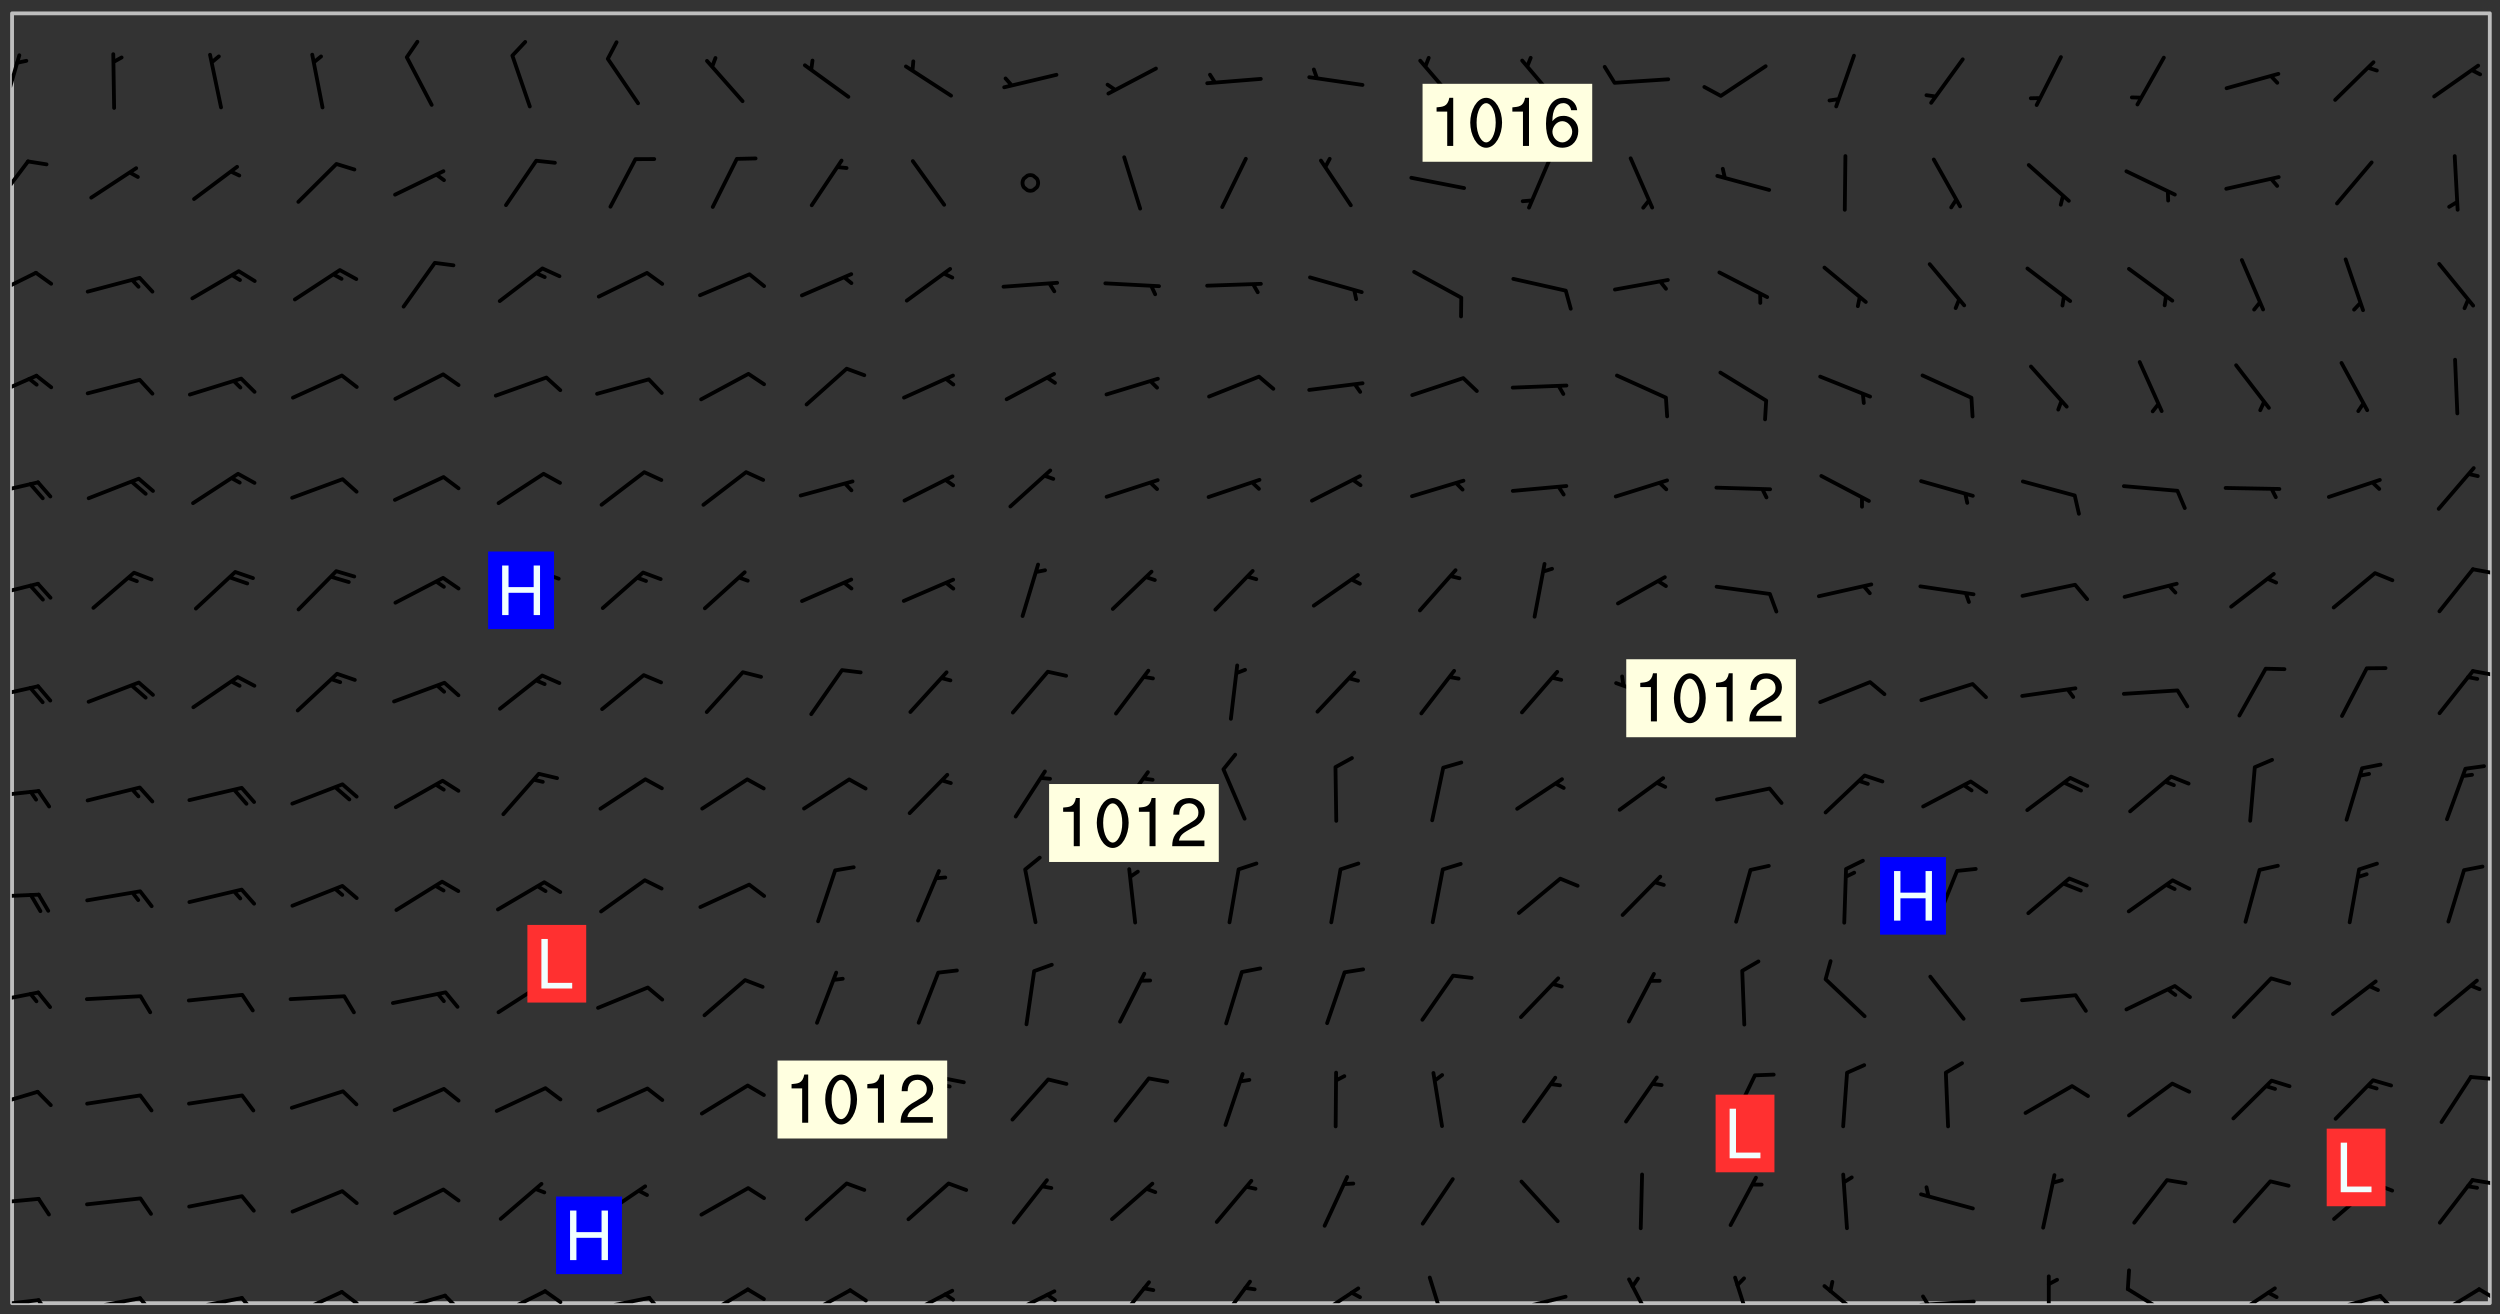 <svg xmlns="http://www.w3.org/2000/svg" role="img" xmlns:xlink="http://www.w3.org/1999/xlink" viewBox="142.45 309.95 326.84 171.84"><rect x="142.45" y="309.95" width="326.84" height="171.84" fill="#333333" stroke="none"/><defs><clipPath id="a"><path d="M144 311.672h324v168.656H144zm0 0"/></clipPath><clipPath id="b"><path d="M144 479h4v1.328h-4zm0 0"/></clipPath><clipPath id="c"><path d="M147 479h3v1.328h-3zm0 0"/></clipPath><clipPath id="d"><path d="M153 479h9v1.328h-9zm0 0"/></clipPath><clipPath id="e"><path d="M160 479h3v1.328h-3zm0 0"/></clipPath><clipPath id="f"><path d="M166 479h9v1.328h-9zm0 0"/></clipPath><clipPath id="g"><path d="M173 479h3v1.328h-3zm0 0"/></clipPath><clipPath id="h"><path d="M180 478h8v2.328h-8zm0 0"/></clipPath><clipPath id="i"><path d="M186 478h4v2.328h-4zm0 0"/></clipPath><clipPath id="j"><path d="M193 479h8v1.328h-8zm0 0"/></clipPath><clipPath id="k"><path d="M200 479h3v1.328h-3zm0 0"/></clipPath><clipPath id="l"><path d="M207 478h7v2.328h-7zm0 0"/></clipPath><clipPath id="m"><path d="M213 478h3v2.328h-3zm0 0"/></clipPath><clipPath id="n"><path d="M220 479h8v1.328h-8zm0 0"/></clipPath><clipPath id="o"><path d="M227 479h3v1.328h-3zm0 0"/></clipPath><clipPath id="p"><path d="M233 478h8v2.328h-8zm0 0"/></clipPath><clipPath id="q"><path d="M239 478h4v2.328h-4zm0 0"/></clipPath><clipPath id="r"><path d="M247 478h7v2.328h-7zm0 0"/></clipPath><clipPath id="s"><path d="M253 478h3v2.328h-3zm0 0"/></clipPath><clipPath id="t"><path d="M260 478h8v2.328h-8zm0 0"/></clipPath><clipPath id="u"><path d="M265 478h3v2.328h-3zm0 0"/></clipPath><clipPath id="v"><path d="M273 478h8v2.328h-8zm0 0"/></clipPath><clipPath id="w"><path d="M279 478h2v2.328h-2zm0 0"/></clipPath><clipPath id="x"><path d="M288 477h5v3.328h-5zm0 0"/></clipPath><clipPath id="y"><path d="M301 477h6v3.328h-6zm0 0"/></clipPath><clipPath id="z"><path d="M313 478h8v2.328h-8zm0 0"/></clipPath><clipPath id="A"><path d="M329 476h3v4.328h-3zm0 0"/></clipPath><clipPath id="B"><path d="M340 479h8v1.328h-8zm0 0"/></clipPath><clipPath id="C"><path d="M355 476h4v4.328h-4zm0 0"/></clipPath><clipPath id="D"><path d="M369 476h3v4.328h-3zm0 0"/></clipPath><clipPath id="E"><path d="M380 477h7v3.328h-7zm0 0"/></clipPath><clipPath id="F"><path d="M393 479h8v1.328h-8zm0 0"/></clipPath><clipPath id="G"><path d="M393 479h2v1.328h-2zm0 0"/></clipPath><clipPath id="H"><path d="M410 476h1v4.328h-1zm0 0"/></clipPath><clipPath id="I"><path d="M420 478h7v2.328h-7zm0 0"/></clipPath><clipPath id="J"><path d="M433 478h8v2.328h-8zm0 0"/></clipPath><clipPath id="K"><path d="M446 479h8v1.328h-8zm0 0"/></clipPath><clipPath id="L"><path d="M453 479h3v1.328h-3zm0 0"/></clipPath><clipPath id="M"><path d="M460 478h7v2.328h-7zm0 0"/></clipPath><clipPath id="N"><path d="M466 478h2v2.328h-2zm0 0"/></clipPath><clipPath id="O"><path d="M144 466h4v2h-4zm0 0"/></clipPath><clipPath id="P"><path d="M465 463h3v2h-3zm0 0"/></clipPath><clipPath id="Q"><path d="M144 452h4v3h-4zm0 0"/></clipPath><clipPath id="R"><path d="M465 450h3v2h-3zm0 0"/></clipPath><clipPath id="S"><path d="M144 439h4v3h-4zm0 0"/></clipPath><clipPath id="T"><path d="M144 426h4v2h-4zm0 0"/></clipPath><clipPath id="U"><path d="M144 413h4v2h-4zm0 0"/></clipPath><clipPath id="V"><path d="M144 399h4v3h-4zm0 0"/></clipPath><clipPath id="W"><path d="M465 397h3v2h-3zm0 0"/></clipPath><clipPath id="X"><path d="M144 386h4v3h-4zm0 0"/></clipPath><clipPath id="Y"><path d="M465 384h3v2h-3zm0 0"/></clipPath><clipPath id="Z"><path d="M144 372h4v3h-4zm0 0"/></clipPath><clipPath id="aa"><path d="M144 358h4v5h-4zm0 0"/></clipPath><clipPath id="ab"><path d="M144 345h4v4h-4zm0 0"/></clipPath><clipPath id="ac"><path d="M144 330h3v7h-3zm0 0"/></clipPath><clipPath id="ad"><path d="M144 316h2v9h-2zm0 0"/></clipPath><g id="ae" clip-path="url(#clip1)"><path fill="#fff" fill-opacity="0" fill-rule="evenodd" d="M0 0h1000v1000H0zm0 0"/><path fill="#d3d3d3" fill-opacity="0" fill-rule="evenodd" d="M162.152 355.867l-.234.293.059.234.117.172.176.234.293.348.113.059.117-.172.059-.234.176-.176.465-.176h.699l.234.293.289.816.059.176.176.23.352.234.699.699.172.176.234.348.234.41.289.582.41.465.23.234.234.176.117.23.176.293.172 1.164v.234l.059.289.059.117.117.117.348.41.117.172.176.176.176.234.117.172.172.352.059.234.234.406.234-.059-.176.176-.059.93h-.582l-.234-.113-.348.113-.117.117-.059.293-.059.176-.117.172-.465.293-.059.234-.059.113v.645l.059.172v.41l.059.059v.406l.059.406.117.176.059.059.23.641-.059.293v.699l-.059.582v.234l-.059.23-.055.352v1.922l.055.117h.426l-.367.117-.023.352.891 1.168 1.742.539 1.34.359v.539l.09.809.535.715 1.52.27.891-.086.09 1.164.535.18 1.16-.18 2.055-.984 1.16-.363 1.879-.176 1.695-.18-.18.719-1.516.086-1.25.09-.805.27-1.074.809.27.719.535.898-.18.625-.266.809.266 1.078.625.898.805.18 1.25-.18-.266.723.098.504.055.293v.172l.059.293v.406l.176.117.352.117h.406l.293-.176.113-.117.059-.117.117-.23.059-.176.352-.465.23-.176.176-.059.176.059.059.176.117.988.055.469.059.172.117.234.176.059.816.059h.289l.117.234.059.406.059.352v1.105l.117.293.117.348.289.699.176.352.582.754.352.176.172.059.469.234.641.465.348.234.293.176.293.055.23.062.816.348.293.176.113.172.352.352.117.176.523.641v.289l.059.352v.348l.059.352.059.289.117.059.172.059h.176l.582.234.176.117.176.289.176.234.113.234.293.23.117.117v.41l.059.055.289.234.234.117.059.117.117.172.059.117.23.234.059.176.234.059.117.059-.117.113-.059.117v.117l-.117.293-.117.289v.582l.176.117.117.059.059.117.117.117.113.059.176.348.059.352.059.406v.176l-.059.176-.117.699v.172l.117.176.293.293h.406l.176.117.117.172.117.293v.234h-.527l-.23-.234h-.234l-.176.059-.059.699.059.348.117.176.176.41.117.23.289.469.176.055h.523l.234.059.758.641.059.293v.234l.059.059.23.348v.352l-.117.172v.293l.293.289.293.176.172.059.293.176.293.117.582.406.289.234.293.176.219.16.016.012.23.176.641.523.176.234.117.176.176.176.113.172v.641l.117.176.469.117.582.117.234.059.23.113.293.117.113.059.586.352.289.172.176.062.176.055.176.059.699.352.289.176.234.055.289.176.234.117.641.406.293.117.172.059.234.059.41.059.23.059.234.117.059.172-.41.176.469.059.059.293.113.234.176.055.234.059.176.059.406.117.641.234.117.172.059.234v.176l-.059.117-.059.406.234.234.117.059.348.117.641.23.176.117.289.117.176.176.234.465.582 1.105.176.176.348.176.176.117.352.117 1.047.523.234.059.465.113.293.059.465.176.758.582.234.234.348.465.176.176.289.234.816.699.293.176.289.289.293.176.293.289.695.641.176.176.293.234.289.234.469.289.641.582.348.234.234.293.348.348.352.465.934.992.348.406.117.176.234.059.113.117.645.176.23.113.234.059.293.176.23.117.934.699.406.406.234.176.406.176.234.117.816.348.348.234.234.117.293.289.23.117.758.352.352.172.23.059.293.117.234.059.871.176h.816l.469.23.172.059.875.699.465.117.293.059.176.059.23.059.469.059.348.059.352.059.406.059h.293l.172.059v.23l.176.176h.293l.348.059.352.059.699.117h.641l.465-.234.293-.176.172-.117.41-.172.289-.176.934-.465.469-.293.523-.293.465-.172.465-.176 1.051-.465.289-.117.41-.117.289-.117.527-.176 1.516-.699.582-.348.289-.059.293-.059.348-.117.875-.23.352-.117h.113l.234-.059.875-.234.234-.059h.812l.352-.059.816-.117.172-.059.352-.055.293-.059.23-.059.816-.176.176-.059h.348l.234-.059.465-.117.758-.172.234-.059h.348l.41-.117.289-.059 1.285-.059h.289l.41-.059.23-.059h.176l.875-.117h.406l.41-.117h.348l.352-.113.871-.059h1.75l1.047.289.41.117.289.117.352.117.289.117 1.051.172.289.059h.293l.293.059.172.059.41.059.172.059.117.059h.117l.117.059.352.059h.113l.41.066 1.922.395 1.926.395 1.52.449 1.695.719 2.145.805 1.605-.719 1.43-.805 1.16-1.078 1.25-.449 3.035-.719 1.875-.359 2.145-1.348 2.234-1.254 2.5-1.258 1.695-.449 1.785-.18 1.16-.27.625.539 1.34-.27.715-.988.984-1.344.445-.18.805-.359 1.875-.539 1.785-.449 1.25-.27 1.16-.09 1.699-.09 1.961-.27 1.25-.09h.539l.625-.09h.891l2.145-.18 2.41-.18 2.59-.09 1.695.18 1.609.09 1.43.359 1.16.719 1.875.988 1.16 1.527.266.715.629.09.355.898.535.539.535 1.527 1.074.359h.535l-.805.535.09 1.707.715 2.695.891.805.895.988.715 1.258 1.785.539 1.52-.18.355 1.344 1.609-.805.98-.539.27.27.316-.215.219-.145.801.449.449-.359h.355l.535-.27.539-.719.535-.27.625-.988 1.16.449.84.371 1.395.617 1.695-.18h1.605l1.785.09.18-1.707.535-1.344.805.27.492.848.402.406-.09.539v.359l.715.449.711-.27h1.43l.359.988.445 1.258.715 1.344 1.25.629 1.695.629.715-.18.18-.539.98-.09.449.359.086 1.258-.266.629-.535.18v.539l.715.984.266.539.984.988.801 1.078-.266.359-.09.898-.625 2.332-.355 2.066-.09 1.793-.18.719-.09.539v1.438l-.98 1.883-.359 1.707-.535.898-.805 1.168-.266.539 2.055 1.254.086.359-.355.539-.09-.18v.809l.09 1.438-.445.715-1.074.094-.266.715.535.898.805.719 1.16.809 1.34.27.445.359-.355.449-1.789-.09-1.25-.449-.715-.719-.625-.09-.176 3.59-.188 1.309h89.359V311.703h-55.27v49.082l.762.125 3.289.543 2.023 2.836v2.754l2.352.332 2.348.332h4.051l-1.379 4.16-2.023.707-2.023.703-.543.344-2.594 1.617-.188.117-2.023-2.078-.73-2.742-2.672-2.078-1.375-3.5-.066-.082-1.957-2.672 2.75-1.418v-49.082H294.422v91.414l.117.031.133.012.074.074.105.047.09.059.086.059.09.059.297.297.059.09.031.117.027.117.016.137-.031.117-.059.09-.059.086-.043.105-.047.102-.027.121v.145l.176.27.148.148.074.086.074.074.043.105.062.09.059.086.043.105.059.09.047.102.043.105.059.086.117.18.074.074.062.086.059.09.043.105.059.09.059.086.062.09.059.09.043.102.117.18.074.074.059.086.074.074.09.059.105.047h.148l.133-.016.133.016.102-.047.074-.074.047-.102-.016-.133v-.148l-.047-.105-.027-.117-.047-.102-.027-.121-.043-.102-.062-.09-.043-.102-.043-.105-.031-.117-.016-.133-.012-.137.086-.059.059-.086.121-.031.043.105.016.133v.117l.059.102.059.09.09.059.148.148.059.09.043.105-.012.102.086.059.105.047.086.059.09.059.074.074-.117.027-.105.047-.086.059-.074.074-.059.09-.062.086-.027.121-.047.102-.043.105-.031.117-.012.133-.016.133v.148l.027.117.047.105.043.102.059.09.074.074.09.059.074.074.09.059.059.09.043.105.047.102.117.031.133.016h.148l.117-.031.105.043.043.105.047.102.027.121L299.5 410l.027.117.031.121.027.117.105.043.102.047.133-.016.148.148.062.086.074.074.07.074.09.062.105.043.102.043.117.031.137.016.117-.031.074-.074.027-.117-.012-.133-.031-.121-.027-.117.043-.105h.117l.09.062.117.027h.148l.133.016h.148l.133.016.133-.016h.148l.133-.016.133-.012.137.012.117-.027.133-.016.191-.059-.059.176-.016.133-.027.121-.016.133-.059.086-.133.016-.105.047-.105.043-.117.031-.117.027-.266.031h-.148l-.133.016-.074.074.059.086.148.148.117.18.074.07.09.062.09.059.086.059.09.059.102.043.105.062.105.043.086.059.105.047.102.043.18.117.059.09-.043.102-.047.105.016.133.223.223.059.09.043.102.031.121.043.102.016.133.031.117.012.137.031.117.148.148.102.043.105.043.117.031.133.016.137.016h.117l.117-.031.09-.059.043-.105.047-.102.043-.105.031-.117.012-.133v-.148l-.012-.133-.016-.133-.031-.117-.043-.105-.047-.105-.043-.102-.043-.105-.016-.133.016-.133.027-.117.031-.117.027-.121.047-.102.09-.059.086-.062.074-.074.09-.059.223-.223.059-.086.074-.074.117-.18.059-.086v-.148l-.074-.074-.102-.047-.105-.043-.102-.043-.059-.09-.047-.105-.027-.117.09-.059.117-.031.102-.043.18-.117.148-.148.012-.133-.012-.105-.09-.059-.133.016h-.148l-.133.016-.133-.016-.121-.031-.086-.059-.074-.074-.059-.09-.062-.086-.117-.18-.059-.086.031-.121.086-.059.121-.031.059-.086v-.121l-.031-.117-.059-.09-.059-.086-.047-.105-.027-.117-.016-.133.059-.09.074-.074.09-.059.117-.18.074-.074.059-.086.148-.148.121-.031.133-.016.133.016.074.074.043.105.016.133-.031.117-.117.031-.133.012-.148.148-.043.105-.047.102-.027.121-.031.117v.148l.031.117.043.105.059.09.074.07.074.074.117.031.121.027.117-.027.133-.016h.117l.09.059.074.074.047.105.059.086.102.047.133.016.105.043.086.059-.012.105-.074.074-.18.117-.059.09-.09.059-.07.074-.074.074-.062.09-.027.117-.016.133.016.133-.016.133v.148l.016.133.027.117.031.121.074.074.09.059.086.059.09.059.117.031v.086l-.102.047-.09.059-.266.031-.117.027h-.148l-.105.043-.102.047-.059.09-.062.234-.012.133-.031.121-.016.133v.293l-.012.133.012.137.016.133.133.016.133.012.121.031.086.059.074.074.047.105.043.102.016.133v.445l-.016.133v.445l.031.266.027.117.016.133.031.117.086.211.031.266v.148l-.031.117-.027.117-.031.121-.027.117-.031.117-.031.121-.012.133-.016.133.09.059.117-.031.102.016.047.105-.031.266v.441l-.043.105-.047.105-.043.102-.043.105-.059.086-.031.121-.043.117-.031.117-.016.133.016.133.059.09.105.047.086.059.059.086-.012.137-.031.117-.043.102v.445l-.016.133v.148l-.031.117-.043.105-.027.117-.047.105-.043.102-.031.121-.027.117-.031.133-.031.117-.027.117-.043.105-.031.117-.031.121-.012.133-.016.133v.297l.027.117v.148l.047.398.027.117.059.09.121.031h.148l.133-.016.059.09v.117l-.059.09-.09.059-.102.043-.105.047-.09.059-.086.059-.137.016-.117-.031-.133-.016-.102.047-.062.086-.012.137-.016.133-.031.117-.027.117-.016.133-.031.121v.297l.016.133.031.117v.148l.012.133v.148l-.027.117-.047.102-.027.121-.031.117-.059.09-.074.074-.102.043-.105.047-.117.027-.121.031-.102-.047.059-.086.105-.047.027-.117.031-.117.027-.121.031-.117v-.148l.016-.133-.031-.117-.043-.105-.105.016-.074.074-.102.043-.09.062-.074.074-.043.102-.016.133-.031.117L304.25 426l-.031.117-.027.117-.031.121-.027.117-.031.117-.043.105-.09.059h-.09l-.117-.031-.031-.086.016-.137-.031-.117v-.148l-.012-.133v-.148l-.062-.234-.027-.121-.043-.102-.047-.105-.059-.086-.059-.09-.043-.105-.062-.086-.148-.148-.07-.074-.105-.047-.105-.043-.102-.043-.297-.297-.09-.074-.086-.059-.105-.043-.09-.062-.086-.059-.105-.043-.09-.059-.086-.062-.074-.07-.105-.047-.086-.059-.105-.043-.09-.062-.102-.043-.105-.043-.086-.059-.105-.047-.105-.043-.102-.047-.09-.059-.102-.043-.105-.043-.09-.062-.117-.027-.133-.016-.133.016H299.75l-.133.016-.117-.031-.09-.059-.074-.074-.09-.059-.102-.047h-.148l-.121-.027-.102-.043-.074-.074-.117-.18-.09-.059-.102-.043-.09-.062-.105-.043-.09-.059-.086-.059-.105-.047-.059-.086-.059-.09-.043-.105-.047-.102-.074-.074-.086-.059-.074-.074-.09-.059-.223-.223-.043-.105-.031-.266.105-.043h.145l.105.043.074.074.09.059.086.059.105.047.09.059.148.148.07.074.148.148.062.086.074.074.086.059.074.074.09.062.09.059.086.059.27.176.102.047.105.043.102.043.047-.074.059-.086.074-.074.07-.074.105.043.074.074.059.09.043.102.047.105.043.105.121.027.117-.027.074-.09.043-.105.059-.09.074-.074.105-.043.117-.027.133.012.09.059.148.148.059.09.043.105.047.102.043.105.043.102.105.047.105.043.133.016.086-.059.059-.09.074-.074.105-.043.117.027.105.047.102.043.105.043.102.047.18.117v.117l-.016.133.016.133.016.137.059.086.102.047.121.027.117.031h.148l.117-.031.059-.09.18-.117.059-.09.074-.074.059-.086.117-.18.18-.117.117.031.09.059.043.074-.016.133v.117l.09.059h.148l.133-.016.133-.012.266-.031.105-.043.117-.031.121-.027.074-.074.07-.074.062-.09-.016-.105-.047-.102-.102-.043-.105-.016-.117.027-.266.031h-.148l-.074-.074-.09-.059-.117-.031-.117-.027-.133-.016h-.148l-.133.016h-.297l-.105-.047-.148-.148-.043-.102-.059-.09.223-.223.086-.059.105-.043.117-.031.133-.016.133.016.137.016.102.043.133-.012.09-.062.102-.043.062-.09-.047-.102-.09-.059-.117-.031-.102-.043-.059-.09-.062-.09v-.117l.016-.133.105-.047.074-.07v-.121l-.09-.059-.031-.117.09-.059.074-.074.043-.105.059-.09.047-.102.016-.133v-.148l-.047-.105-.043-.102-.09-.059-.133-.016-.102-.043-.137-.016-.117-.031h-.445l-.133-.016-.133-.012-.133-.016-.117-.031h-.148l-.133-.016-.133-.012-.266-.031-.121-.043-.086-.059-.074-.074v-.148l.012-.133.105-.047.102-.043.133-.016h.152l.133-.016h.293l.121.031.102.043.09.059.234.062.121-.047.09-.059.102-.043.133-.016.105.043.102.047.133.012.121-.027h.145l.121-.031.117-.027.105-.047.074-.074.086-.059.148-.148.059-.086.047-.105.027-.117.016-.105-.102-.043-.09-.059-.117-.031-.105-.043-.09-.062-.074-.086-.074-.074-.102-.043-.105-.047-.102-.043-.059-.09-.047-.102-.086-.211-.062-.086-.059-.09-.074-.074-.086-.059h-.27l-.117.031-.09.059-.102.043-.133.016-.105-.016-.027-.117-.062-.09-.117-.031-.102-.043-.148-.148-.031-.117-.016-.105.074-.074.18-.117.117-.027.117-.031.137.016.102.043.105.043.102.047.105.043.117.031.133.016.117.027.133.016.105-.016.09-.059-.074-.074-.105-.043-.074-.074-.074-.09-.148-.148-.086-.059-.09-.059-.074-.074-.09-.059-.102-.047-.121-.027-.102-.047-.105-.043-.117-.031-.102-.043-.121-.031h-.148l-.117.031-.105.043-.086.062-.18.117-.086.059-.09.059-.105.047-.086.059-.105.043-.102.043-.105.047-.074.074-.059.09-.059.086-.047.105-.059.086-.074.074-.133-.012-.117-.031h-.117l-.074.074-.09.059-.074.074-.09.059-.086.059-.105.047-.102.043-.137.016-.102-.043-.148-.148-.105-.047h-.086l-.105.047-.102.043-.121.031-.117-.031-.074-.074v-.117l.031-.121.074-.07.059-.09.074-.074.117-.031.105-.043h.293l.133-.016.137-.016.102-.043.09-.059.102-.047.09-.059.133-.012.09.059.133.012.09-.059.086-.059.105-.043.09-.059.086-.062.09-.059.148-.148.059-.086.059-.09.105-.043.133-.016.117.027.121.031.059-.059.059-.09.031-.266.027-.117.105.012.133.016.102-.043.09-.059.059-.09.074-.074.059-.09.047-.102.012-.133-.012-.133-.047-.105-.148-.148-.059-.09-.059-.086-.043-.105v-.445l.016-.133v-.148l.012-.133-.059-.059-.09.059-.102-.043-.18-.117-.086-.059-.062-.09-.059-.09-.074-.074-.086-.059-.121.031-.102.012-.105.047-.086.059-.105.043-.148.148-.09.059-.086.059-.09.062-.105.043-.133.016v-.121l.105-.043.117-.031.074-.07.043-.105v-.148l-.027-.117-.148-.148-.133-.016h-.148l-.117.031-.105.043-.102.043-.09.062-.117.027-.074-.074.012-.133-.043-.102-.043-.105-.09-.059-.117.027-.121.031-.117.031-.102.043-.121.031-.102.043-.105.043-.09.059-.102.016v-.117l.016-.133-.059-.09-.074.043-.148.148-.059.09-.074.074-.047.105-.043.102-.074.074-.059.09-.074.074-.059.086-.074.074-.09.062-.074.07-.074.074-.102.016-.133.016-.105-.043v-.121l.148-.148.043-.102.059-.09.047-.102.043-.105.059-.09.031-.117.043-.102.031-.121.027-.117.047-.105.043-.102.043-.105.074-.07.09-.062.09-.059.102-.043h.297l.266-.031.105-.043-.074-.074-.117-.031-.105-.043-.09-.059-.102-.047-.09-.059-.102-.043-.105-.043-.09-.062-.086-.059-.105-.043-.102-.043-.121-.031-.117-.031-.102-.043L297.5 410.25l-.102-.043-.09-.059-.043-.105-.016-.133.102-.043.133-.016.137.016.133-.016.102-.043.059-.09.016-.105-.09-.059-.074-.074-.102-.043-.09-.059-.148-.148-.043-.105-.016-.133v-.293l-.059-.09-.09-.059-.074-.074-.043-.105-.031-.117-.059-.09-.074-.074-.117-.027-.074-.074-.09-.059-.09-.062-.086-.059-.074-.074-.059-.086-.047-.105-.086-.059-.148-.148-.195-.059-.133.016-.102.043-.074.074-.047.102-.043.105-.059.09-.059.086-.297.297-.09.059h-.086l-.062-.086-.043-.105.031-.117.059-.09.027-.117-.012-.133-.09-.062-.105.047-.117.027-.117.031-.27.176-.102.047-.117.027-.105.047-.09.059-.102.043-.059-.086-.047-.105.016-.133.047-.105.07-.074.074-.07.059-.09v-.148l-.043-.105h-.238l-.102.047-.031.117-.027.117-.031.121-.074.043-.133.016-.074-.047-.043-.102-.043-.105-.047-.102-.043-.105-.121.031-.102.043-.133.016-.117.031-.105.043-.09.059-.102.047-.121.027-.133.016-.102-.043-.059-.09-.047-.105-.043-.102-.043-.105v-.117l.059-.09.086-.059.18-.117.102-.047.105-.043.105-.059.102-.043.09-.062.102-.043.105-.059.102-.047.09-.059.105-.043.102-.043.09-.062.102-.043.137-.016.117.031.102.043.121.031.102.043.105.047.102.043.105.043.102.047.105.043.102.043.105.047.086.059.105.043.117.031.105.043.102.047.09.059.105.043.102.043.105.047.117.027.102.047.121.027h.148l.086-.059.016-.102.059-.09-.027-.117-.074-.074-.117-.18-.074-.074-.09-.074-.18-.117-.086-.059-.105-.043-.102-.047-.27-.176-.059-.09-.074-.074-.059-.09-.043-.102-.031-.117-.016-.137v-.562l-.012-.133-.016-.133-.031-.117-.016-.133-.012-.133-.031-.121-.223-.223-.059-.086-.016-.105.031-.117.133-.016v-91.414H172.992v1.453l-.059.234-.352 1.051-.172.523-.117.348-.176.41-.117.172-.234.293-.23.059h-.352l-.117.059-.23.406v.293l.117.176.23.23.117.234.641.758.293.465.176.234.23.352.234.348.641.816.176.465.172.41.117.695.176.469.117 1.398.059.465v.875l.117 1.047v4.781l-.059.465-.352 1.281-.176.523-.113.41-.352.93L172.934 336l-.234.582-.117.176-.172.348-.176.406-.352.816-.059.293-.113.293-.117.289-.059.176-.117.875-.059.406-.059.117-.059.176-.059.172-.23.527-.117.172v.234l-.117.234-.059.172-.176.586v.289l-.059.176v.293l-.059.113-.059.527v.172l-.055.234v2.621l-.176.816-.117.176-.176.234-.117.172-.113.234-.586.934-.23.289-.293.465-.176.234-.289.352-.352.699-.113.23-.176.41-.176.23-.406.527-.816.699-.293.172-.289.234-.176.117-.176.176-.523.406-.527.176-.172.176-.234.055-.641.176h-.758m12.211 31.023l-1.074.449.359.895 1.25-.715.445-.539-.98-.09"/><path fill="#d3d3d3" fill-opacity="0" fill-rule="evenodd" d="M201.508 416.598h-.895l.449.629.98.359.805-.09.445-.988-.176.09-.715-.355-.895.355m154.621 59.07l-.059-.523v-.293l.113-.293.059-.23.469-.469h.113l.117-.113.117-.059h.176l.234-.059h.348l.234.059.117.059.23.172.059.176.117.582v.293l-.117.176-.172.289-.176.176-.527.523-.23.234-.117.059h-.176l-.117-.059-.406-.293-.176-.117-.117-.059-.059-.113-.055-.117m6.641-10.957l-.059-.172v-1.109l.059-.172.176-.059.172-.059h.176l.234-.059.117.059.059.699-.059.172-.117.176-.117.059-.234.523-.113.059h-.234l-.059-.117m9.613-14.391l-.117-.176v-.699l.293-.875.117-.172.176-.352.113-.23.117-.293.352-.758.117-.23.172-.234h.176l.117-.059h.641l.117.059.234.234.172.113.352.293.117.117.113.176v.113l.117.059.117.117v.699l-.059.176v.23l-.059.176-.348 1.051-.117.23-.117.234-.117.059-.23.234-.641.289h-.875l-.41-.117-.641-.465"/><path fill="none" stroke="#bebebe" stroke-linecap="round" stroke-linejoin="round" stroke-miterlimit="10" stroke-width=".5" d="M467.957 311.695H144.027v168.625h323.93v-168.625"/><g clip-path="url(#a)"><path fill="#fff" fill-opacity="0" fill-rule="evenodd" d="M144 311.672v168.656h324V311.672H144"/></g><g clip-path="url(#b)"><path fill="none" stroke="#000" stroke-linecap="round" stroke-linejoin="round" stroke-miterlimit="10" stroke-width=".5" d="M147.488 479.926l-6.977.809"/></g><g clip-path="url(#c)"><path fill="none" stroke="#000" stroke-linecap="round" stroke-linejoin="round" stroke-miterlimit="10" stroke-width=".5" d="M147.488 479.926l1.395 2.02"/></g><g clip-path="url(#d)"><path fill="none" stroke="#000" stroke-linecap="round" stroke-linejoin="round" stroke-miterlimit="10" stroke-width=".5" d="M160.766 479.676l-6.902 1.309"/></g><g clip-path="url(#e)"><path fill="none" stroke="#000" stroke-linecap="round" stroke-linejoin="round" stroke-miterlimit="10" stroke-width=".5" d="M160.766 479.676l1.535 1.914"/></g><g clip-path="url(#f)"><path fill="none" stroke="#000" stroke-linecap="round" stroke-linejoin="round" stroke-miterlimit="10" stroke-width=".5" d="M174.074 479.645l-6.891 1.371"/></g><g clip-path="url(#g)"><path fill="none" stroke="#000" stroke-linecap="round" stroke-linejoin="round" stroke-miterlimit="10" stroke-width=".5" d="M174.074 479.645l1.555 1.898"/></g><g clip-path="url(#h)"><path fill="none" stroke="#000" stroke-linecap="round" stroke-linejoin="round" stroke-miterlimit="10" stroke-width=".5" d="M187.137 478.855l-6.383 2.945"/></g><g clip-path="url(#i)"><path fill="none" stroke="#000" stroke-linecap="round" stroke-linejoin="round" stroke-miterlimit="10" stroke-width=".5" d="M187.137 478.855l1.953 1.484"/></g><g clip-path="url(#j)"><path fill="none" stroke="#000" stroke-linecap="round" stroke-linejoin="round" stroke-miterlimit="10" stroke-width=".5" d="M200.633 479.336l-6.742 1.984"/></g><g clip-path="url(#k)"><path fill="none" stroke="#000" stroke-linecap="round" stroke-linejoin="round" stroke-miterlimit="10" stroke-width=".5" d="M200.633 479.336l1.715 1.754"/></g><g clip-path="url(#l)"><path fill="none" stroke="#000" stroke-linecap="round" stroke-linejoin="round" stroke-miterlimit="10" stroke-width=".5" d="M213.719 478.758l-6.285 3.141"/></g><g clip-path="url(#m)"><path fill="none" stroke="#000" stroke-linecap="round" stroke-linejoin="round" stroke-miterlimit="10" stroke-width=".5" d="M213.719 478.758l2 1.422"/></g><g clip-path="url(#n)"><path fill="none" stroke="#000" stroke-linecap="round" stroke-linejoin="round" stroke-miterlimit="10" stroke-width=".5" d="M227.332 479.625l-6.883 1.406"/></g><g clip-path="url(#o)"><path fill="none" stroke="#000" stroke-linecap="round" stroke-linejoin="round" stroke-miterlimit="10" stroke-width=".5" d="M227.332 479.625l1.562 1.895"/></g><g clip-path="url(#p)"><path fill="none" stroke="#000" stroke-linecap="round" stroke-linejoin="round" stroke-miterlimit="10" stroke-width=".5" d="M240.219 478.523l-6.027 3.613"/></g><g clip-path="url(#q)"><path fill="none" stroke="#000" stroke-linecap="round" stroke-linejoin="round" stroke-miterlimit="10" stroke-width=".5" d="M240.219 478.523l2.102 1.266"/></g><g clip-path="url(#r)"><path fill="none" stroke="#000" stroke-linecap="round" stroke-linejoin="round" stroke-miterlimit="10" stroke-width=".5" d="M253.598 478.633l-6.152 3.391"/></g><g clip-path="url(#s)"><path fill="none" stroke="#000" stroke-linecap="round" stroke-linejoin="round" stroke-miterlimit="10" stroke-width=".5" d="M253.598 478.633l2.055 1.34"/></g><g clip-path="url(#t)"><path fill="none" stroke="#000" stroke-linecap="round" stroke-linejoin="round" stroke-miterlimit="10" stroke-width=".5" d="M266.945 478.695l-6.219 3.266"/></g><g clip-path="url(#u)"><path fill="none" stroke="#000" stroke-linecap="round" stroke-linejoin="round" stroke-miterlimit="10" stroke-width=".5" d="M266.039 479.172l1.016.691"/></g><g clip-path="url(#v)"><path fill="none" stroke="#000" stroke-linecap="round" stroke-linejoin="round" stroke-miterlimit="10" stroke-width=".5" d="M280.297 478.766l-6.293 3.129"/></g><g clip-path="url(#w)"><path fill="none" stroke="#000" stroke-linecap="round" stroke-linejoin="round" stroke-miterlimit="10" stroke-width=".5" d="M279.383 479.219l.996.715"/></g><g clip-path="url(#x)"><path fill="none" stroke="#000" stroke-linecap="round" stroke-linejoin="round" stroke-miterlimit="10" stroke-width=".5" d="M292.664 477.586l-4.395 5.484"/></g><path fill="none" stroke="#000" stroke-linecap="round" stroke-linejoin="round" stroke-miterlimit="10" stroke-width=".5" d="M292.023 478.387l1.207.227"/><g clip-path="url(#y)"><path fill="none" stroke="#000" stroke-linecap="round" stroke-linejoin="round" stroke-miterlimit="10" stroke-width=".5" d="M305.871 477.504l-4.18 5.648"/></g><path fill="none" stroke="#000" stroke-linecap="round" stroke-linejoin="round" stroke-miterlimit="10" stroke-width=".5" d="M305.262 478.328l1.215.18"/><g clip-path="url(#z)"><path fill="none" stroke="#000" stroke-linecap="round" stroke-linejoin="round" stroke-miterlimit="10" stroke-width=".5" d="M320.023 478.387l-5.855 3.883"/></g><path fill="none" stroke="#000" stroke-linecap="round" stroke-linejoin="round" stroke-miterlimit="10" stroke-width=".5" d="M319.172 478.953l1.078.586"/><g clip-path="url(#A)"><path fill="none" stroke="#000" stroke-linecap="round" stroke-linejoin="round" stroke-miterlimit="10" stroke-width=".5" d="M331.449 483.684l-2.078-6.711"/></g><g clip-path="url(#B)"><path fill="none" stroke="#000" stroke-linecap="round" stroke-linejoin="round" stroke-miterlimit="10" stroke-width=".5" d="M340.32 481.188l6.812-1.715"/></g><g clip-path="url(#C)"><path fill="none" stroke="#000" stroke-linecap="round" stroke-linejoin="round" stroke-miterlimit="10" stroke-width=".5" d="M355.422 477.211l3.238 6.234"/></g><path fill="none" stroke="#000" stroke-linecap="round" stroke-linejoin="round" stroke-miterlimit="10" stroke-width=".5" d="M355.891 478.117l.695-1.008"/><g clip-path="url(#D)"><path fill="none" stroke="#000" stroke-linecap="round" stroke-linejoin="round" stroke-miterlimit="10" stroke-width=".5" d="M369.289 476.98l2.133 6.695"/></g><path fill="none" stroke="#000" stroke-linecap="round" stroke-linejoin="round" stroke-miterlimit="10" stroke-width=".5" d="M369.602 477.953l.855-.875"/><g clip-path="url(#E)"><path fill="none" stroke="#000" stroke-linecap="round" stroke-linejoin="round" stroke-miterlimit="10" stroke-width=".5" d="M380.969 478.082l5.406 4.492"/></g><path fill="none" stroke="#000" stroke-linecap="round" stroke-linejoin="round" stroke-miterlimit="10" stroke-width=".5" d="M381.754 478.738l.25-1.203"/><g clip-path="url(#F)"><path fill="none" stroke="#000" stroke-linecap="round" stroke-linejoin="round" stroke-miterlimit="10" stroke-width=".5" d="M393.48 480.551l7.012-.441"/></g><g clip-path="url(#G)"><path fill="none" stroke="#000" stroke-linecap="round" stroke-linejoin="round" stroke-miterlimit="10" stroke-width=".5" d="M394.5 480.484l-.645-1.043"/></g><g clip-path="url(#H)"><path fill="none" stroke="#000" stroke-linecap="round" stroke-linejoin="round" stroke-miterlimit="10" stroke-width=".5" d="M410.301 476.816v7.027"/></g><path fill="none" stroke="#000" stroke-linecap="round" stroke-linejoin="round" stroke-miterlimit="10" stroke-width=".5" d="M410.301 477.836l1.082-.574"/><g clip-path="url(#I)"><path fill="none" stroke="#000" stroke-linecap="round" stroke-linejoin="round" stroke-miterlimit="10" stroke-width=".5" d="M420.633 478.477l5.969 3.703"/></g><path fill="none" stroke="#000" stroke-linecap="round" stroke-linejoin="round" stroke-miterlimit="10" stroke-width=".5" d="M420.633 478.477l.16-2.449"/><g clip-path="url(#J)"><path fill="none" stroke="#000" stroke-linecap="round" stroke-linejoin="round" stroke-miterlimit="10" stroke-width=".5" d="M439.855 478.383l-5.848 3.891"/></g><path fill="none" stroke="#000" stroke-linecap="round" stroke-linejoin="round" stroke-miterlimit="10" stroke-width=".5" d="M439.004 478.949l1.082.582"/><g clip-path="url(#K)"><path fill="none" stroke="#000" stroke-linecap="round" stroke-linejoin="round" stroke-miterlimit="10" stroke-width=".5" d="M453.633 479.383l-6.77 1.891"/></g><g clip-path="url(#L)"><path fill="none" stroke="#000" stroke-linecap="round" stroke-linejoin="round" stroke-miterlimit="10" stroke-width=".5" d="M453.633 479.383l1.691 1.777"/></g><g clip-path="url(#M)"><path fill="none" stroke="#000" stroke-linecap="round" stroke-linejoin="round" stroke-miterlimit="10" stroke-width=".5" d="M466.562 478.5l-6 3.656"/></g><g clip-path="url(#N)"><path fill="none" stroke="#000" stroke-linecap="round" stroke-linejoin="round" stroke-miterlimit="10" stroke-width=".5" d="M466.562 478.5l2.109 1.254"/></g><g clip-path="url(#O)"><path fill="none" stroke="#000" stroke-linecap="round" stroke-linejoin="round" stroke-miterlimit="10" stroke-width=".5" d="M147.496 466.684l-6.992.66"/></g><path fill="none" stroke="#000" stroke-linecap="round" stroke-linejoin="round" stroke-miterlimit="10" stroke-width=".5" d="M147.496 466.684l1.352 2.047m11.961-2.105l-6.984.777m6.984-.777l1.383 2.023m11.887-2.316l-6.895 1.363m6.895-1.363l1.551 1.898m11.566-2.555l-6.5 2.676m6.5-2.676l1.891 1.566m11.328-1.777l-6.309 3.098m6.309-3.098l1.988 1.438m10.84-2.176l-5.332 4.574m4.555-3.91l1.145.449m13.188-.797l-5.816 3.941m4.973-3.367l1.082.57m13.227-.91l-6.113 3.473m6.113-3.473l2.07 1.316m10.809-1.922l-5.238 4.684m5.238-4.684l2.301.848m11.02-.844l-5.25 4.676m5.25-4.676l2.301.852m10.555-1.281l-4.332 5.535m3.703-4.73l1.207.215m13.211-.57l-5.281 4.637m4.516-3.961l1.145.434m12.559-1.48l-4.523 5.379m3.863-4.598l1.199.258m11.988-1.539l-2.949 6.379m2.52-5.449l1.227-.07m13.008-.582l-3.93 5.824m12.91-5.508l4.738 5.191M357.129 463.5l-.176 7.027m15.062-6.613l-3.316 6.199m2.832-5.297l1.227.004m10.668-1.312l.488 7.012m-.418-5.992l1.043-.648m9.059 2.211l6.777 1.848m-5.793-1.578l-.27-1.195m16.727-1.586l-1.477 6.871m1.262-5.871l1.184-.336m13.75-.012l-4.285 5.566m4.285-5.566l2.422.406m11.086-.246l-4.672 5.246m4.672-5.246l2.387.578m11.254-.254l-5.316 4.598m5.316-4.598l2.285.887m-3.059-.219l1.145.445m12.422-1.602l-4.277 5.574"/><g clip-path="url(#P)"><path fill="none" stroke="#000" stroke-linecap="round" stroke-linejoin="round" stroke-miterlimit="10" stroke-width=".5" d="M465.699 464.227l2.422.402"/></g><path fill="none" stroke="#000" stroke-linecap="round" stroke-linejoin="round" stroke-miterlimit="10" stroke-width=".5" d="M465.078 465.035l1.211.203"/><g clip-path="url(#Q)"><path fill="none" stroke="#000" stroke-linecap="round" stroke-linejoin="round" stroke-miterlimit="10" stroke-width=".5" d="M147.367 452.688l-6.734 2.02"/></g><path fill="none" stroke="#000" stroke-linecap="round" stroke-linejoin="round" stroke-miterlimit="10" stroke-width=".5" d="M147.367 452.688l1.723 1.746m11.699-1.273l-6.945 1.078m6.945-1.078l1.469 1.965m11.844-1.961l-6.945 1.07m6.945-1.07l1.469 1.965m11.719-2.508l-6.688 2.156m6.688-2.156l1.762 1.707m11.434-2.023l-6.449 2.785m6.449-2.785l1.918 1.535m11.355-1.629l-6.367 2.977m6.367-2.977l1.961 1.473m11.375-1.426l-6.406 2.883m6.406-2.883l1.941 1.504m11.168-1.898l-5.996 3.668m5.996-3.668l2.113 1.246m10.773-1.809l-5.137 4.797m5.137-4.797l2.32.797M252.34 452l1.16.398m12.551-1.43l-4.43 5.457m4.43-5.457l2.406.473m-3.051.324l1.203.234m12.879-.926l-4.676 5.25m4.676-5.25l2.383.582m10.77-.719l-4.348 5.523m4.348-5.523l2.414.438m9.848-1.008l-2.242 6.66m1.914-5.691l1.211-.199m11.34-.953l-.059 7.027m.051-6.004l1.086-.566m11.645-.41l1.125 6.938m-.961-5.93l.977-.742m14.789.348l-4.102 5.707m3.504-4.875l1.215.164m12.656-1.023l-4.02 5.762m3.438-4.922l1.215.148m12.199-1.27l-3.055 6.328m3.055-6.328l2.453-.094m9.59-.246l-.508 7.008m.508-7.008l2.242-.992m10.672.984l.293 7.023m-.293-7.023l2.117-1.238m14.387 2.992l-6.086 3.516m6.086-3.516l2.082 1.301m11.02-1.625l-5.66 4.164m5.66-4.164l2.215 1.062m10.77-1.449l-5 4.938m5-4.938l2.344.73m-3.07-.012l1.172.363m12.82-1.133l-4.898 5.039m4.898-5.039l2.355.684m-3.07.047l1.18.344m12.316-1.5l-3.832 5.891"/><g clip-path="url(#R)"><path fill="none" stroke="#000" stroke-linecap="round" stroke-linejoin="round" stroke-miterlimit="10" stroke-width=".5" d="M465.477 450.754l2.445.215"/></g><g clip-path="url(#S)"><path fill="none" stroke="#000" stroke-linecap="round" stroke-linejoin="round" stroke-miterlimit="10" stroke-width=".5" d="M147.449 439.707l-6.898 1.352"/></g><path fill="none" stroke="#000" stroke-linecap="round" stroke-linejoin="round" stroke-miterlimit="10" stroke-width=".5" d="M147.449 439.707l1.547 1.906m-2.551-1.711l.773.953m13.605-.664l-7.016.383m7.016-.383l1.266 2.102m12.035-2.277l-6.988.734m6.988-.734l1.371 2.035m11.957-1.855l-7.016.379m7.016-.379l1.266 2.102m11.984-2.613l-6.887 1.398m6.887-1.398l1.562 1.895m-2.562-1.691l.777.949m13.051-2.352l-5.91 3.801m5.91-3.801l2.141 1.199m-3-.648l1.07.602m13.402-.582l-6.508 2.656m6.508-2.656l1.883 1.574m10.836-2.547l-5.312 4.602m5.312-4.602l2.289.883m9.625-1.863l-2.516 6.562m2.152-5.605l1.215-.152m12.484-.797l-2.555 6.547m2.555-6.547l2.438-.285m10.102.082l-1.004 6.953m1.004-6.953l2.309-.832m12.09 1.172l-3.168 6.273m2.707-5.359l1.227-.027m11.992-1.109l-2.055 6.719m2.055-6.719l2.406-.469m11.023.508l-2.285 6.645m2.285-6.645l2.422-.387m11.758.824l-4.012 5.77m4.012-5.77l2.434.289m11.309.059l-4.867 5.07m4.16-4.332l1.18.336m12.043-1.648l-3.27 6.223m2.793-5.316l1.227-.008m10.797-1.301l.27 7.023m-.27-7.023l2.117-1.234m8.781 2.332l5.102 4.832m-5.102-4.832l.652-2.367m13.035 2.027l4.355 5.512m14.637-3.086l-6.996.66m6.996-.66l1.348 2.047m11.629-3.25l-6.324 3.062m6.324-3.062l1.98 1.449m-2.898-1.004l.988.723m12.523-2.164l-4.879 5.055m4.879-5.055l2.359.676m11.309-.281l-5.586 4.266m4.773-3.645l1.113.512m12.93-1.238l-5.418 4.477m4.629-3.824l1.137.469"/><g clip-path="url(#T)"><path fill="none" stroke="#000" stroke-linecap="round" stroke-linejoin="round" stroke-miterlimit="10" stroke-width=".5" d="M147.512 426.914l-7.023.309"/></g><path fill="none" stroke="#000" stroke-linecap="round" stroke-linejoin="round" stroke-miterlimit="10" stroke-width=".5" d="M147.512 426.914l1.246 2.113m-2.27-2.07l1.246 2.113m13.043-2.594l-6.926 1.184m6.926-1.184l1.5 1.945m-2.508-1.773l.75.973m13.527-1.367l-6.836 1.629m6.836-1.629l1.625 1.84m-2.617-1.602l.809.918m13.348-1.637l-6.531 2.59m6.531-2.59l1.871 1.59m-2.82-1.215l.934.797m13.051-1.73l-5.973 3.707m5.973-3.707l2.121 1.234m-2.988-.695l1.059.617m13.168-1.082l-6.059 3.559m6.059-3.559l2.09 1.285m-2.973-.766l1.047.641m12.98-1.422l-5.719 4.086m5.719-4.086l2.195 1.09m11.453-.516l-6.387 2.934m6.387-2.934l1.949 1.484m9.289-3.348l-2.234 6.66m2.234-6.66l2.422-.406m11.145.5l-2.738 6.473m2.34-5.531l1.223-.105m10.445-1.047l1.355 6.895m-1.355-6.895l1.906-1.547m11.699 1.504l.777 6.98m-.664-5.965l1.012-.691m13.176-.297l-1.195 6.926m1.195-6.926l2.328-.766m10.992.766l-1.207 6.926m1.207-6.926l2.332-.762m11.039.773l-1.32 6.902m1.32-6.902l2.344-.723m13.016 1.93l-5.406 4.488m5.406-4.488l2.27.93m10.805-1.191l-4.926 5.012m4.211-4.281l1.176.348m11.332-1.957l-1.879 6.77m1.879-6.77l2.395-.531m10.098.406l-.234 7.02m.234-7.02l2.203-1.082m-2.238 2.102l1.102-.539m13.445-.23l-2.629 6.52m2.629-6.52l2.441-.258m12.242 1.25l-5.367 4.535m5.367-4.535l2.281.914m-3.062-.254l2.281.914m12-1.336l-5.734 4.059m5.734-4.059l2.191 1.102m-3.027-.512l1.098.551m11.105-2.504l-1.84 6.785m1.84-6.785l2.391-.543m10.621.477l-1.234 6.918m1.234-6.918l2.336-.754m-2.516 1.762l1.168-.379m12.734-.531l-2.051 6.723m2.051-6.723l2.41-.469"/><g clip-path="url(#U)"><path fill="none" stroke="#000" stroke-linecap="round" stroke-linejoin="round" stroke-miterlimit="10" stroke-width=".5" d="M147.492 413.367l-6.984.773"/></g><path fill="none" stroke="#000" stroke-linecap="round" stroke-linejoin="round" stroke-miterlimit="10" stroke-width=".5" d="M147.492 413.367l1.383 2.023m-2.398-1.914l.691 1.016m13.559-1.582l-6.82 1.688m6.82-1.688l1.637 1.824m-2.629-1.578l.816.91m13.5-1.113l-6.84 1.602m6.84-1.602l1.617 1.848m-2.613-1.613l1.617 1.844m12.551-2.543l-6.555 2.527m6.555-2.527l1.855 1.609m-2.809-1.242l1.855 1.609m12.191-2.441l-6.113 3.461m6.113-3.461l2.07 1.316m-2.957-.812l1.035.656m12.43-2.07l-4.637 5.281m4.637-5.281l2.387.566m-3.062.203l1.195.281m13.414-.336l-5.875 3.852m5.875-3.852l2.152 1.18m11.172-1.168l-5.895 3.824m5.895-3.824l2.145 1.191m11.176-1.184l-5.906 3.812m5.906-3.812l2.145 1.195m10.68-1.797l-4.922 5.012m4.207-4.281l1.176.348m12.301-1.52l-3.816 5.898m3.262-5.043l1.223.105m12.793-.863l-4.105 5.703m3.508-4.875l1.215.168m9.258-1.375l2.77 6.461m-2.77-6.461l1.539-1.91m13.109 1.629l.105 7.023m-.105-7.023l2.152-1.188m11.938 1.262l-1.445 6.875m1.445-6.875l2.359-.684m13.164 2.184l-5.859 3.875m5.008-3.312l1.078.586m13-1.281l-5.684 4.137m4.855-3.535l1.102.539m13.641.215l-6.879 1.43m6.879-1.43l1.566 1.887m10.859-3.59l-5.102 4.832m5.102-4.832l2.324.781m-3.066-.078l1.164.391m13.453-.312l-6.223 3.27m6.223-3.27L402.125 413.5m-2.934-.906l1.016.691m12.906-1.637l-5.625 4.211m5.625-4.211l2.223 1.043m-3.039-.43l2.219 1.043m11.781-1.82l-5.363 4.539m5.363-4.539l2.281.91m-3.059-.25l1.137.453m10.578-2.344l-.605 7m.605-7l2.258-.961m11.77 1.098l-2.031 6.727m2.031-6.727l2.406-.477m-2.699 1.453l1.203-.238m12.598-.676l-2.414 6.602m2.414-6.602l2.43-.336m-2.781 1.297l1.215-.168"/><g clip-path="url(#V)"><path fill="none" stroke="#000" stroke-linecap="round" stroke-linejoin="round" stroke-miterlimit="10" stroke-width=".5" d="M147.43 399.672l-6.859 1.531"/></g><path fill="none" stroke="#000" stroke-linecap="round" stroke-linejoin="round" stroke-miterlimit="10" stroke-width=".5" d="M147.43 399.672l1.594 1.867m-2.594-1.645l1.598 1.867m12.57-2.578l-6.562 2.512m6.562-2.512l1.848 1.613m-2.805-1.25l1.852 1.613m12.043-2.699l-5.809 3.953m5.809-3.953l2.172 1.145m-3.016-.57l1.082.574m12.742-1.57l-5.141 4.797m5.141-4.797l2.32.801m-3.07-.102l1.16.398m13.629.078l-6.59 2.445m6.59-2.445l1.832 1.633m-2.789-1.277l.914.816m12.824-2.121l-5.52 4.348m5.52-4.348l2.246.988m-3.051-.355l1.125.492m12.957-1.176l-5.445 4.445m5.445-4.445l2.262.949m10.691-1.328l-4.719 5.207m4.719-5.207l2.379.602m10.59-.879l-4.027 5.758m4.027-5.758l2.434.297m11.234-.012l-4.734 5.191m4.047-4.438l1.188.305m12.73-1.133l-4.566 5.34m4.566-5.34l2.395.531m10.754-.668l-4.234 5.609m3.617-4.793l1.215.195m11.016-1.695l-.828 6.977m.707-5.961l1.145-.445m14.285.359l-4.816 5.117m4.117-4.371l1.184.324m12.566-1.293l-4.289 5.566m3.668-4.758l1.207.207m12.891-.887l-4.609 5.305m3.938-4.531l1.195.273m7.176.426l6.621 2.359m-5.656-2.016l-.18-1.215m14.785 5.402l2.113-6.703m-1.805 5.727l-1.207.227m18.527-3.91l-6.52 2.621m6.52-2.621l1.879 1.578m11.527-1.328l-6.699 2.117m6.699-2.117l1.75 1.719m11.691-1.16l-6.953 1m5.941-.855l.727.992m13.629-.859l-7.012.449m7.012-.449l1.289 2.086m10.242-4.926l-3.441 6.125m3.441-6.125l2.453.059m10.762-.113l-3.238 6.234m3.238-6.234l2.453-.023m11.422.387l-4.363 5.508"/><g clip-path="url(#W)"><path fill="none" stroke="#000" stroke-linecap="round" stroke-linejoin="round" stroke-miterlimit="10" stroke-width=".5" d="M465.742 397.684l2.414.441"/></g><path fill="none" stroke="#000" stroke-linecap="round" stroke-linejoin="round" stroke-miterlimit="10" stroke-width=".5" d="M465.109 398.484l1.207.223"/><g clip-path="url(#X)"><path fill="none" stroke="#000" stroke-linecap="round" stroke-linejoin="round" stroke-miterlimit="10" stroke-width=".5" d="M147.41 386.273l-6.82 1.699"/></g><path fill="none" stroke="#000" stroke-linecap="round" stroke-linejoin="round" stroke-miterlimit="10" stroke-width=".5" d="M147.41 386.273l1.641 1.824m-2.633-1.578l1.641 1.824m11.914-3.52l-5.312 4.598m5.312-4.598l2.289.883m-3.062-.215l1.145.441m12.859-1.203l-5.145 4.785m5.145-4.785l2.32.801m-3.07-.105l2.32.805m11.637-1.609l-4.93 5.008m4.93-5.008l2.352.699m-3.07.027l2.355.699M200.379 385.5l-6.234 3.246m6.234-3.246l2.02 1.391m-2.93-.918l1.012.695m12.703-1.898l-5.219 4.707m5.219-4.707l2.309.836m-3.066-.152l1.152.422m12.945-1.074l-5.27 4.648m5.27-4.648l2.301.859m-3.066-.184l1.148.43m12.902-1.141l-5.207 4.715m4.449-4.027l1.156.414m13.531-.152l-6.438 2.816m5.504-2.406l.961.762m13.297-1.152l-6.453 2.777m5.516-2.375l.957.77m11.082-3.148l-2.027 6.73m1.73-5.75l1.207-.238m13.922.188l-5.062 4.871m4.328-4.164l1.164.383m12.793-1.184l-4.879 5.059m4.172-4.32l1.18.336m13.289-.547l-5.77 4.008m4.93-3.426l1.094.559m12.508-1.77l-4.66 5.262m3.98-4.496l1.191.289m11.121-1.875l-1.301 6.902m1.113-5.898l1.172-.367m14.746 1.098l-6.129 3.434m5.238-2.934l1.031.664m13.59 1.027l-6.961-.945m6.961.945l.852 2.301m12.41-3.547l-6.855 1.543m5.859-1.32l.801.93m13.559.137l-6.949-1.035m5.938.887l.41 1.156m13.879-2.25l-6.875 1.449m6.875-1.449l1.574 1.879m11.711-2.012l-6.812 1.715m5.82-1.465l.824.906m12.863-2.441l-5.574 4.285m4.762-3.66l1.117.508m12.926-1.238l-5.402 4.496m5.402-4.496l2.27.93M465.75 384.375l-4.379 5.496"/><g clip-path="url(#Y)"><path fill="none" stroke="#000" stroke-linecap="round" stroke-linejoin="round" stroke-miterlimit="10" stroke-width=".5" d="M465.75 384.375l2.414.449"/></g><g clip-path="url(#Z)"><path fill="none" stroke="#000" stroke-linecap="round" stroke-linejoin="round" stroke-miterlimit="10" stroke-width=".5" d="M147.422 373.012l-6.844 1.594"/></g><path fill="none" stroke="#000" stroke-linecap="round" stroke-linejoin="round" stroke-miterlimit="10" stroke-width=".5" d="M147.422 373.012l1.613 1.848m-2.609-1.617l1.613 1.852m12.551-2.562l-6.547 2.555m6.547-2.555l1.859 1.602m-2.812-1.23l1.859 1.602m12.078-2.613l-5.887 3.836m5.887-3.836l2.148 1.188m-3.004-.629l1.074.594m13.449-.449l-6.594 2.43m6.594-2.43l1.828 1.633m11.371-1.914l-6.359 2.988m6.359-2.988l1.961 1.473m11.117-1.895l-5.887 3.836m5.887-3.836l2.148 1.184m11.016-1.398l-5.586 4.262m5.586-4.262l2.23 1.027m11.082-1.031l-5.582 4.273m5.582-4.273l2.23 1.02m11.684.191l-6.781 1.848m5.797-1.578l.84.895m13.207-1.82l-6.273 3.164m5.359-2.703l1.004.707m12.695-1.941l-5.215 4.707M279 372.141l1.152.418m13.652.16l-6.68 2.18m5.707-1.863l.887.852m13.391-1.203l-6.656 2.246m5.688-1.918l.895.844m13.191-1.645l-6.258 3.195m5.344-2.73l1.008.703m13.453-.586l-6.727 2.031m5.75-1.738l.863.871m13.566-.469l-7 .641m5.98-.547l.672 1.023m13.516-1.852l-6.707 2.105m5.73-1.797l.875.859m13.574-.008l-7.023-.211m6.004.18l.543 1.098m13.391.465l-6.219-3.273m5.312 2.797l.004 1.227m14.488-1.426l-6.762-1.922m5.777 1.641l.258 1.203m14.051-.965l-6.781-1.836m6.781 1.836l.547 2.391m12.879-3.004l-7-.609m7 .609l.961 2.258m12.367-2.496l-7.027-.133m6.004.113l.555 1.094m13.602-2.254l-6.664 2.223m5.695-1.898l.891.848m12.352-2.723l-4.578 5.328m3.91-4.555l1.199.27"/><g clip-path="url(#aa)"><path fill="none" stroke="#000" stroke-linecap="round" stroke-linejoin="round" stroke-miterlimit="10" stroke-width=".5" d="M147.215 359.07l-6.43 2.844"/></g><path fill="none" stroke="#000" stroke-linecap="round" stroke-linejoin="round" stroke-miterlimit="10" stroke-width=".5" d="M147.215 359.07l1.93 1.516m-2.867-1.102l.965.758m13.473-.633l-6.801 1.766m6.801-1.766l1.66 1.809m11.609-1.969l-6.711 2.086m6.711-2.086l1.742 1.727m-2.719-1.422l.871.863m13.266-1.574l-6.398 2.898m6.398-2.898l1.945 1.5m11.297-1.652l-6.254 3.207m6.254-3.207l2.012 1.402m11.484-.984l-6.617 2.367m6.617-2.367l1.816 1.652m11.574-1.414l-6.766 1.891m6.766-1.891l1.695 1.777m11.332-2.496l-6.188 3.332m6.188-3.332l2.039 1.359m10.801-2.035l-5.242 4.68m5.242-4.68l2.305.852m11.594.047l-6.406 2.887m5.473-2.469l.973.754m13.172-1.383l-6.199 3.309m5.297-2.828l1.02.684m13.457-.539l-6.719 2.055m5.742-1.754l.867.867m13.332-1.441l-6.531 2.602m6.531-2.602l1.871 1.59m11.664-.727l-6.973.875m5.957-.746l.707 1m13.473-1.801l-6.668 2.223m6.668-2.223l1.777 1.691m11.715-.719l-7.023.273m6-.23l.617 1.059m13.41.48l-6.402-2.891m6.402 2.891l.16 2.449m12.949-2.059l-5.992-3.668m5.992 3.668l-.148 2.449m13.73-2.977l-6.523-2.613m5.574 2.234l.129 1.219m14.07-.688l-6.395-2.918m6.395 2.918l.148 2.449m12.309-1.285l-4.676-5.246m3.996 4.48l-.426 1.152m13.52.195l-2.875-6.414m2.457 5.48l-.754.969m15.191-.457l-4.285-5.57m3.66 4.762l-.508 1.117m13.984-.008l-3.359-6.172m2.871 5.273l-.676 1.023m12.949.301l-.297-7.02"/><g clip-path="url(#ab)"><path fill="none" stroke="#000" stroke-linecap="round" stroke-linejoin="round" stroke-miterlimit="10" stroke-width=".5" d="M147.148 345.617l-6.297 3.121"/></g><path fill="none" stroke="#000" stroke-linecap="round" stroke-linejoin="round" stroke-miterlimit="10" stroke-width=".5" d="M147.148 345.617l1.992 1.43m11.57-.77l-6.793 1.801m6.793-1.801l1.668 1.801m-2.656-1.539l.836.902m13.105-2.039l-6.066 3.551m6.066-3.551l2.086 1.289m-2.969-.773l1.043.645m13.062-1.305l-5.883 3.844m5.883-3.844l2.148 1.18m-3.004-.621l1.074.59m12.195-2.09l-4.082 5.723m4.082-5.723l2.434.32m11.633.406l-5.582 4.27m5.582-4.27l2.23 1.02m-3.043-.398l1.113.512m13.375-.547l-6.305 3.098m6.305-3.098l1.988 1.438m11.41-1.258l-6.473 2.742m6.473-2.742l1.906 1.543m11.398-1.562l-6.453 2.781m5.516-2.379l.957.77m12.906-1.855L261 349.254m4.848-3.547l1.102.535m13.707.68l-7.012.512m5.992-.438l.652 1.039m13.684-.672l-7.016-.371m5.996.316l.52 1.113m13.82-1.363l-7.023.242m6-.207l.613 1.062m13.594-.016l-6.762-1.926m5.777 1.645l.258 1.199m13.742-.191l-6.164-3.375m6.164 3.375l-.031 2.453m13.691-3.371l-6.855-1.539m6.855 1.539l.652 2.363M360.5 346.555l-6.918 1.25m5.91-1.07l.762.965m13.227 1.09l-6.246-3.223m5.336 2.754l.016 1.227m13.789-.121l-5.406-4.492m4.617 3.836l-.25 1.203m13.906-.102l-4.512-5.387m3.855 4.602l-.461 1.141m14.973-.918l-5.59-4.258m4.773 3.637l-.195 1.211m14.363-.641l-5.668-4.156m4.844 3.551l-.176 1.215m12.871.539l-2.777-6.457m2.375 5.516l-.77.957m14.238.078l-2.277-6.645m1.945 5.68l-.84.895m15.566-.527l-4.438-5.449m3.789 4.656l-.477 1.133"/><g clip-path="url(#ac)"><path fill="none" stroke="#000" stroke-linecap="round" stroke-linejoin="round" stroke-miterlimit="10" stroke-width=".5" d="M146.113 331.055l-4.227 5.617"/></g><path fill="none" stroke="#000" stroke-linecap="round" stroke-linejoin="round" stroke-miterlimit="10" stroke-width=".5" d="M146.113 331.055l2.422.383m11.719.5l-5.875 3.852m5.02-3.293l1.074.59m12.973-1.328l-5.629 4.211m4.809-3.598l1.109.523m12.703-1.508l-4.984 4.953m4.984-4.953l2.344.723m11.641.219l-6.324 3.07m5.402-2.625l.992.727m12.062-2.539l-3.957 5.805m3.957-5.805l2.438.266m10.535-.473l-3.273 6.219m3.273-6.219l2.453-.012m10.797-.023l-3.145 6.285m3.145-6.285l2.453-.059m11.242.281l-3.902 5.844m3.332-4.992l1.223.121m12.762 4.805l-4.102-5.711m16.387 2.855l-.02-.199-.059-.191-.094-.176-.457-.379-.191-.059-.199-.02-.199.02-.195.059-.457.379-.094.176-.059.191-.02.199.02.199.059.191.094.176.457.379.195.059.199.02.199-.02.191-.059.457-.379.094-.176.059-.191.02-.199m13.336 3.355l-2.086-6.711m15.902.199l-3.086 6.312m12.902-6.078l3.91 5.844m-3.34-4.992l.578-1.082m10.672 2.48l6.898 1.344m8.484 2.559l2.766-6.461m-2.363 5.52l-1.223.102m16.926.828l-2.816-6.438m2.406 5.5l-.762.961m9.688-4.16l6.781 1.836m-5.793-1.57l-.273-1.195m15.949 5.359l.082-7.023m14.996 6.574l-3.441-6.125m2.941 5.234l-.664 1.031m15.379-.863l-5.242-4.68m4.48 4l-.293 1.191m14.914-1.328l-6.332-3.047m5.414 2.602l.047 1.227m14.449-3.07l-6.855 1.531m5.859-1.309l.797.934m7.82 2.293l4.531-5.367m11.242 6.191l-.383-7.016m.328 5.996l-1.051.633"/><g clip-path="url(#ad)"><path fill="none" stroke="#000" stroke-linecap="round" stroke-linejoin="round" stroke-miterlimit="10" stroke-width=".5" d="M144.977 317.172l-1.953 6.75"/></g><path fill="none" stroke="#000" stroke-linecap="round" stroke-linejoin="round" stroke-miterlimit="10" stroke-width=".5" d="M144.695 318.156l1.199-.254m11.367-.867l.109 7.027m-.094-6.004l1.074-.594m11.559-.355l1.438 6.879m-1.227-5.879l.941-.785m12.211-.227l1.344 6.898m-1.148-5.895l.953-.77m11.211.102l3.254 6.23m-3.254-6.23l1.387-2.023m12.418 1.812l2.277 6.648m-2.277-6.648l1.676-1.789m10.801 2.211l3.953 5.809m-3.953-5.809l1.141-2.172m11.824 2.441l4.652 5.266m-3.977-4.5l.434-1.148m11.688.953l5.688 4.125m-4.859-3.523l.168-1.215m12.215.766l5.898 3.82m-5.039-3.266l.105-1.219m11.883 3.391l6.832-1.633m-5.84 1.395l-.812-.918m13.441 1.977l6.219-3.273m-5.312 2.797l-1.016-.688m13.031-.188l7.004-.566m-5.984.484l-.66-1.035m12.98.328l6.957 1.012m-5.945-.863l-.414-1.156m13.906-1.152l4.578 5.332m-3.91-4.559l.445-1.141m12.219.352L346 323.227m-3.887-4.578l.453-1.141m10.969 3.27l7.012-.461m-7.012.461l-1.293-2.086m15.184 3.797l5.859-3.883m-5.859 3.883l-2.156-1.168m17.238 2.543l2.324-6.633m-1.984 5.668l-1.215.188m13.289.305l4.129-5.688m-3.527 4.859l-1.215-.168m14.406 1.289l3.172-6.27m-2.711 5.355l-1.227.027m13.941.812l3.453-6.121m-2.953 5.23l-1.227-.031m19.152-3.078l-6.77 1.875m5.785-1.602l.844.891m12.578-2.688l-5.012 4.926m4.281-4.211l1.168.371m13.246-.641l-5.754 4.035m4.918-3.449l1.094.559"/><path fill="#00f" fill-rule="evenodd" d="M215.145 476.523h8.617V466.379h-8.617v10.145"/><path fill="azure" fill-rule="evenodd" d="M216.977 468.211h.832v2.824h3.285v-2.824h.836v6.48h-.836v-2.914h-3.285v2.914h-.832v-6.48"/><path fill="#ff3030" fill-rule="evenodd" d="M446.633 467.648h7.691V457.504h-7.691v10.145"/><path fill="azure" fill-rule="evenodd" d="M448.465 459.336h.832v5.738h3.195v.742h-4.027v-6.48"/><path fill="#ff3030" fill-rule="evenodd" d="M366.742 463.211h7.691V453.062h-7.691v10.148"/><path fill="azure" fill-rule="evenodd" d="M368.574 454.898h.832v5.738h3.195v.742h-4.027v-6.48"/><path fill="#ff3030" fill-rule="evenodd" d="M211.398 441.02h7.691V430.871h-7.691v10.148"/><path fill="azure" fill-rule="evenodd" d="M213.23 432.707h.836v5.738h3.191v.738h-4.027v-6.477"/><path fill="#00f" fill-rule="evenodd" d="M388.238 432.141h8.617v-10.145h-8.617v10.145"/><path fill="azure" fill-rule="evenodd" d="M390.07 423.828h.836v2.824h3.285v-2.824h.832v6.48h-.832v-2.918h-3.285v2.918h-.836v-6.48"/><path fill="#00f" fill-rule="evenodd" d="M206.266 392.195h8.617v-10.145h-8.617v10.145"/><path fill="azure" fill-rule="evenodd" d="M208.098 383.883h.836v2.824h3.285v-2.824h.832v6.48h-.832v-2.914h-3.285v2.914h-.836v-6.48"/><path fill="#ffffe0" fill-rule="evenodd" d="M355.059 406.332h22.18v-10.195H355.059v10.195"/><path fill-rule="evenodd" d="M358.559 397.973h.508v6.293h-.785v-4.488h-1.391v-.555l.562-.066.25-.055.23-.09.203-.141.176-.211.141-.293.105-.395m4.812 0l.23.02.219.055.207.09.199.121.184.148.172.176.301.418.242.496.18.547.113.578.035.59-.035.594-.113.582-.18.555-.242.504-.301.426-.172.18-.184.156-.199.121-.207.094-.219.055-.23.02-.227-.02-.219-.055-.211-.094-.195-.121-.184-.156-.172-.18-.301-.426-.246-.504-.18-.555-.109-.582-.039-.594h.832l.031.562.082.508.125.441.164.375.188.301.211.223.223.137.227.047.227-.047.223-.137.211-.223.191-.301.164-.375.125-.441.082-.508.027-.562-.027-.562-.082-.5-.125-.434-.164-.367-.191-.293-.211-.211-.223-.133-.227-.047-.227.047-.223.133-.211.211-.188.293-.164.367-.125.434-.082.5-.031.562h-.832l.039-.59.109-.578.18-.547.246-.496.301-.418.172-.176.184-.148.195-.121.211-.09.219-.055.227-.02m5.094 0h.508v6.293h-.785v-4.488h-1.391v-.555l.559-.066.254-.055.23-.09.203-.141.172-.211.145-.293.105-.395m2.82 2.176h.789l.02-.316.059-.289.102-.25.137-.215.184-.176.223-.129.266-.082.309-.027.238.023.223.062.203.102.18.137.148.176.113.203.07.238.027.262-.023.27-.066.227-.109.191-.156.172-.199.16-.246.168-.637.387-.535.312-.438.32-.348.324-.262.336-.191.348-.125.371-.07.395-.02.418h4.211v-.738h-3.332l.082-.285.113-.238.148-.199.188-.184.23-.168.281-.176.715-.418.418-.207.344-.23.281-.25.219-.266.164-.281.113-.281.062-.285.02-.281-.043-.383-.117-.348-.191-.309-.25-.262-.301-.215-.348-.156-.379-.102-.406-.031-.438.031-.398.098-.352.168-.305.234-.25.305-.188.375-.113.445-.043.52"/><path fill="#ffffe0" fill-rule="evenodd" d="M279.605 422.641h22.184v-10.191h-22.184v10.191"/><path fill-rule="evenodd" d="M283.105 414.281h.512v6.297h-.789v-4.492h-1.387v-.555l.559-.062.254-.055.227-.09.203-.141.176-.211.141-.297.105-.395m4.816 0l.227.02.219.055.211.09.195.121.184.148.172.176.301.422.242.492.18.547.113.578.039.594-.039.59-.113.586-.18.555-.242.5-.301.43-.172.18-.184.152-.195.125-.211.09-.219.059-.227.02-.23-.02-.219-.059-.207-.09-.199-.125-.184-.152-.172-.18-.301-.43-.242-.5-.18-.555-.113-.586-.039-.59h.836l.027.562.082.504.125.445.164.375.191.301.211.219.223.137.227.047.223-.047.227-.137.207-.219.191-.301.164-.375.125-.445.082-.504.027-.562-.027-.562-.082-.5-.125-.438-.164-.363-.191-.293-.207-.215-.227-.133-.223-.043-.227.043-.223.133-.211.215-.191.293-.164.363-.125.438-.082.5-.027.562h-.836l.039-.594.113-.578.18-.547.242-.492.301-.422.172-.176.184-.148.199-.121.207-.09.219-.055.23-.02m5.09 0h.508v6.297h-.785v-4.492h-1.391v-.555l.562-.062.25-.055.23-.09.203-.141.176-.211.141-.297.105-.395m2.824 2.176h.785l.02-.316.059-.285.102-.254.141-.215.18-.172.223-.129.266-.082.309-.027.238.02.223.062.203.102.18.141.148.172.113.207.074.234.023.266-.023.27-.062.223-.113.191-.152.172-.203.164-.246.164-.633.391-.539.312-.438.316-.348.324-.262.336-.191.352-.125.371-.066.391-.023.422h4.211v-.742h-3.332l.086-.285.113-.234.148-.203.188-.18.23-.172.277-.176.719-.414.414-.207.344-.23.281-.25.219-.27.164-.277.113-.285.062-.285.02-.281-.039-.383-.121-.348-.191-.309-.25-.262-.301-.211-.348-.16-.379-.098-.406-.035-.434.035-.398.098-.355.164-.305.238-.25.301-.184.375-.117.445-.039.52"/><path fill="#ffffe0" fill-rule="evenodd" d="M244.102 458.793h22.18v-10.191h-22.18v10.191"/><path fill-rule="evenodd" d="M247.598 450.434h.512v6.297h-.789v-4.492h-1.387v-.555l.559-.066.254-.051.23-.09.203-.145.172-.207.141-.297.105-.395m4.816 0l.227.02.223.055.207.09.195.121.184.148.172.176.301.422.246.492.18.547.109.578.039.594-.039.59-.109.586-.18.555-.246.5-.301.43-.172.18-.184.152-.195.125-.207.09-.223.059-.227.02-.23-.02-.219-.059-.207-.09-.199-.125-.184-.152-.172-.18-.301-.43-.242-.5-.18-.555-.113-.586-.035-.59h.832l.027.562.082.504.125.445.164.371.191.301.211.223.223.137.227.047.227-.047.223-.137.211-.223.191-.301.16-.371.125-.445.082-.504.031-.562-.031-.562-.082-.5-.125-.438-.16-.363-.191-.293-.211-.215-.223-.133-.227-.043-.227.043-.223.133-.211.215-.191.293-.164.363-.125.438-.082.5-.027.562h-.832l.035-.594.113-.578.18-.547.242-.492.301-.422.172-.176.184-.148.199-.121.207-.09.219-.055.23-.02m5.09 0h.512v6.297h-.789v-4.492h-1.387v-.555l.559-.066.25-.051.23-.09.203-.145.176-.207.141-.297.105-.395m2.824 2.176h.785l.02-.316.062-.285.098-.254.141-.215.18-.176.223-.129.266-.078.309-.027.238.02.223.062.207.102.176.141.152.172.109.207.074.234.023.266-.02.27-.066.223-.109.191-.156.172-.199.164-.25.164-.633.391-.539.312-.438.316-.344.324-.266.336-.191.352-.125.371-.066.391-.023.422h4.215v-.742h-3.332l.082-.285.113-.234.148-.203.188-.18.23-.172.277-.176.719-.418.414-.203.348-.23.277-.254.223-.266.164-.277.109-.285.062-.285.023-.281-.043-.383-.121-.348-.188-.309-.25-.262-.305-.215-.344-.156-.383-.098-.406-.035-.434.031-.398.102-.355.164-.305.234-.25.305-.184.375-.117.445-.039.52"/><path fill="#ffffe0" fill-rule="evenodd" d="M328.43 331.098h22.18v-10.191h-22.18v10.191"/><path fill-rule="evenodd" d="M331.93 322.738h.508v6.293h-.785v-4.488h-1.391v-.555l.559-.066.254-.055.23-.09.203-.141.172-.211.145-.293.105-.395m4.812 0l.23.02.219.055.207.09.195.121.184.148.172.176.305.418.242.496.18.547.109.578.039.59-.039.594-.109.586-.18.551-.242.504-.305.43-.172.18-.184.152-.195.121-.207.094-.219.059-.23.02-.23-.02-.219-.059-.207-.094-.195-.121-.184-.152-.172-.18-.305-.43-.242-.504-.18-.551-.109-.586-.039-.594h.832l.027.562.082.508.129.441.16.375.191.301.211.223.223.137.227.047.227-.047.223-.137.211-.223.191-.301.16-.375.129-.441.078-.508.031-.562-.031-.559-.078-.504-.129-.434-.16-.367-.191-.289-.211-.215-.223-.133-.227-.043-.227.043-.223.133-.211.215-.191.289-.16.367-.129.434-.082.504-.027.559h-.832l.039-.59.109-.578.18-.547.242-.496.305-.418.172-.176.184-.148.195-.121.207-.09.219-.055.23-.02m5.09 0h.512v6.293h-.789v-4.488h-1.387v-.555l.559-.066.254-.055.227-.09.203-.141.176-.211.141-.293.105-.395m6.805 1.621h-.785l-.051-.215-.082-.184-.109-.16-.129-.133-.148-.102-.16-.074-.168-.047-.172-.012-.328.039-.285.121-.246.195-.203.27-.164.336-.113.402-.07.469-.023.527.188-.203.188-.16.184-.121.188-.09.188-.059.191-.039.402-.023.305.031.32.094.316.152.297.223.254.281.199.352.074.199.051.219.031.234.004.25-.789.047-.027-.258-.078-.25-.121-.234-.16-.211-.191-.18-.223-.137-.238-.086-.254-.031-.258.031-.238.086-.223.137-.191.18-.16.211-.121.234-.078.25-.027.258.027.262.078.25.121.234.16.211.191.176.223.137.238.09.258.031.254-.031.238-.09.223-.137.191-.176.16-.211.121-.234.078-.25.027-.262.789-.047-.031.371-.094.375-.156.355-.223.328-.289.285-.172.117-.188.102-.207.086-.223.059-.242.039-.258.016-.285-.02-.262-.047-.234-.074-.219-.105-.191-.133-.176-.156-.152-.18-.137-.199-.117-.223-.098-.242-.148-.535-.086-.594-.027-.641.039-.742.117-.664.184-.578.121-.254.137-.234.152-.207.172-.18.188-.156.199-.129.219-.102.234-.074.246-.043.262-.016.367.031.332.098.297.152.254.199.211.238.168.277.113.301.062.324"/></g></defs><use xlink:href="#ae"/></svg>